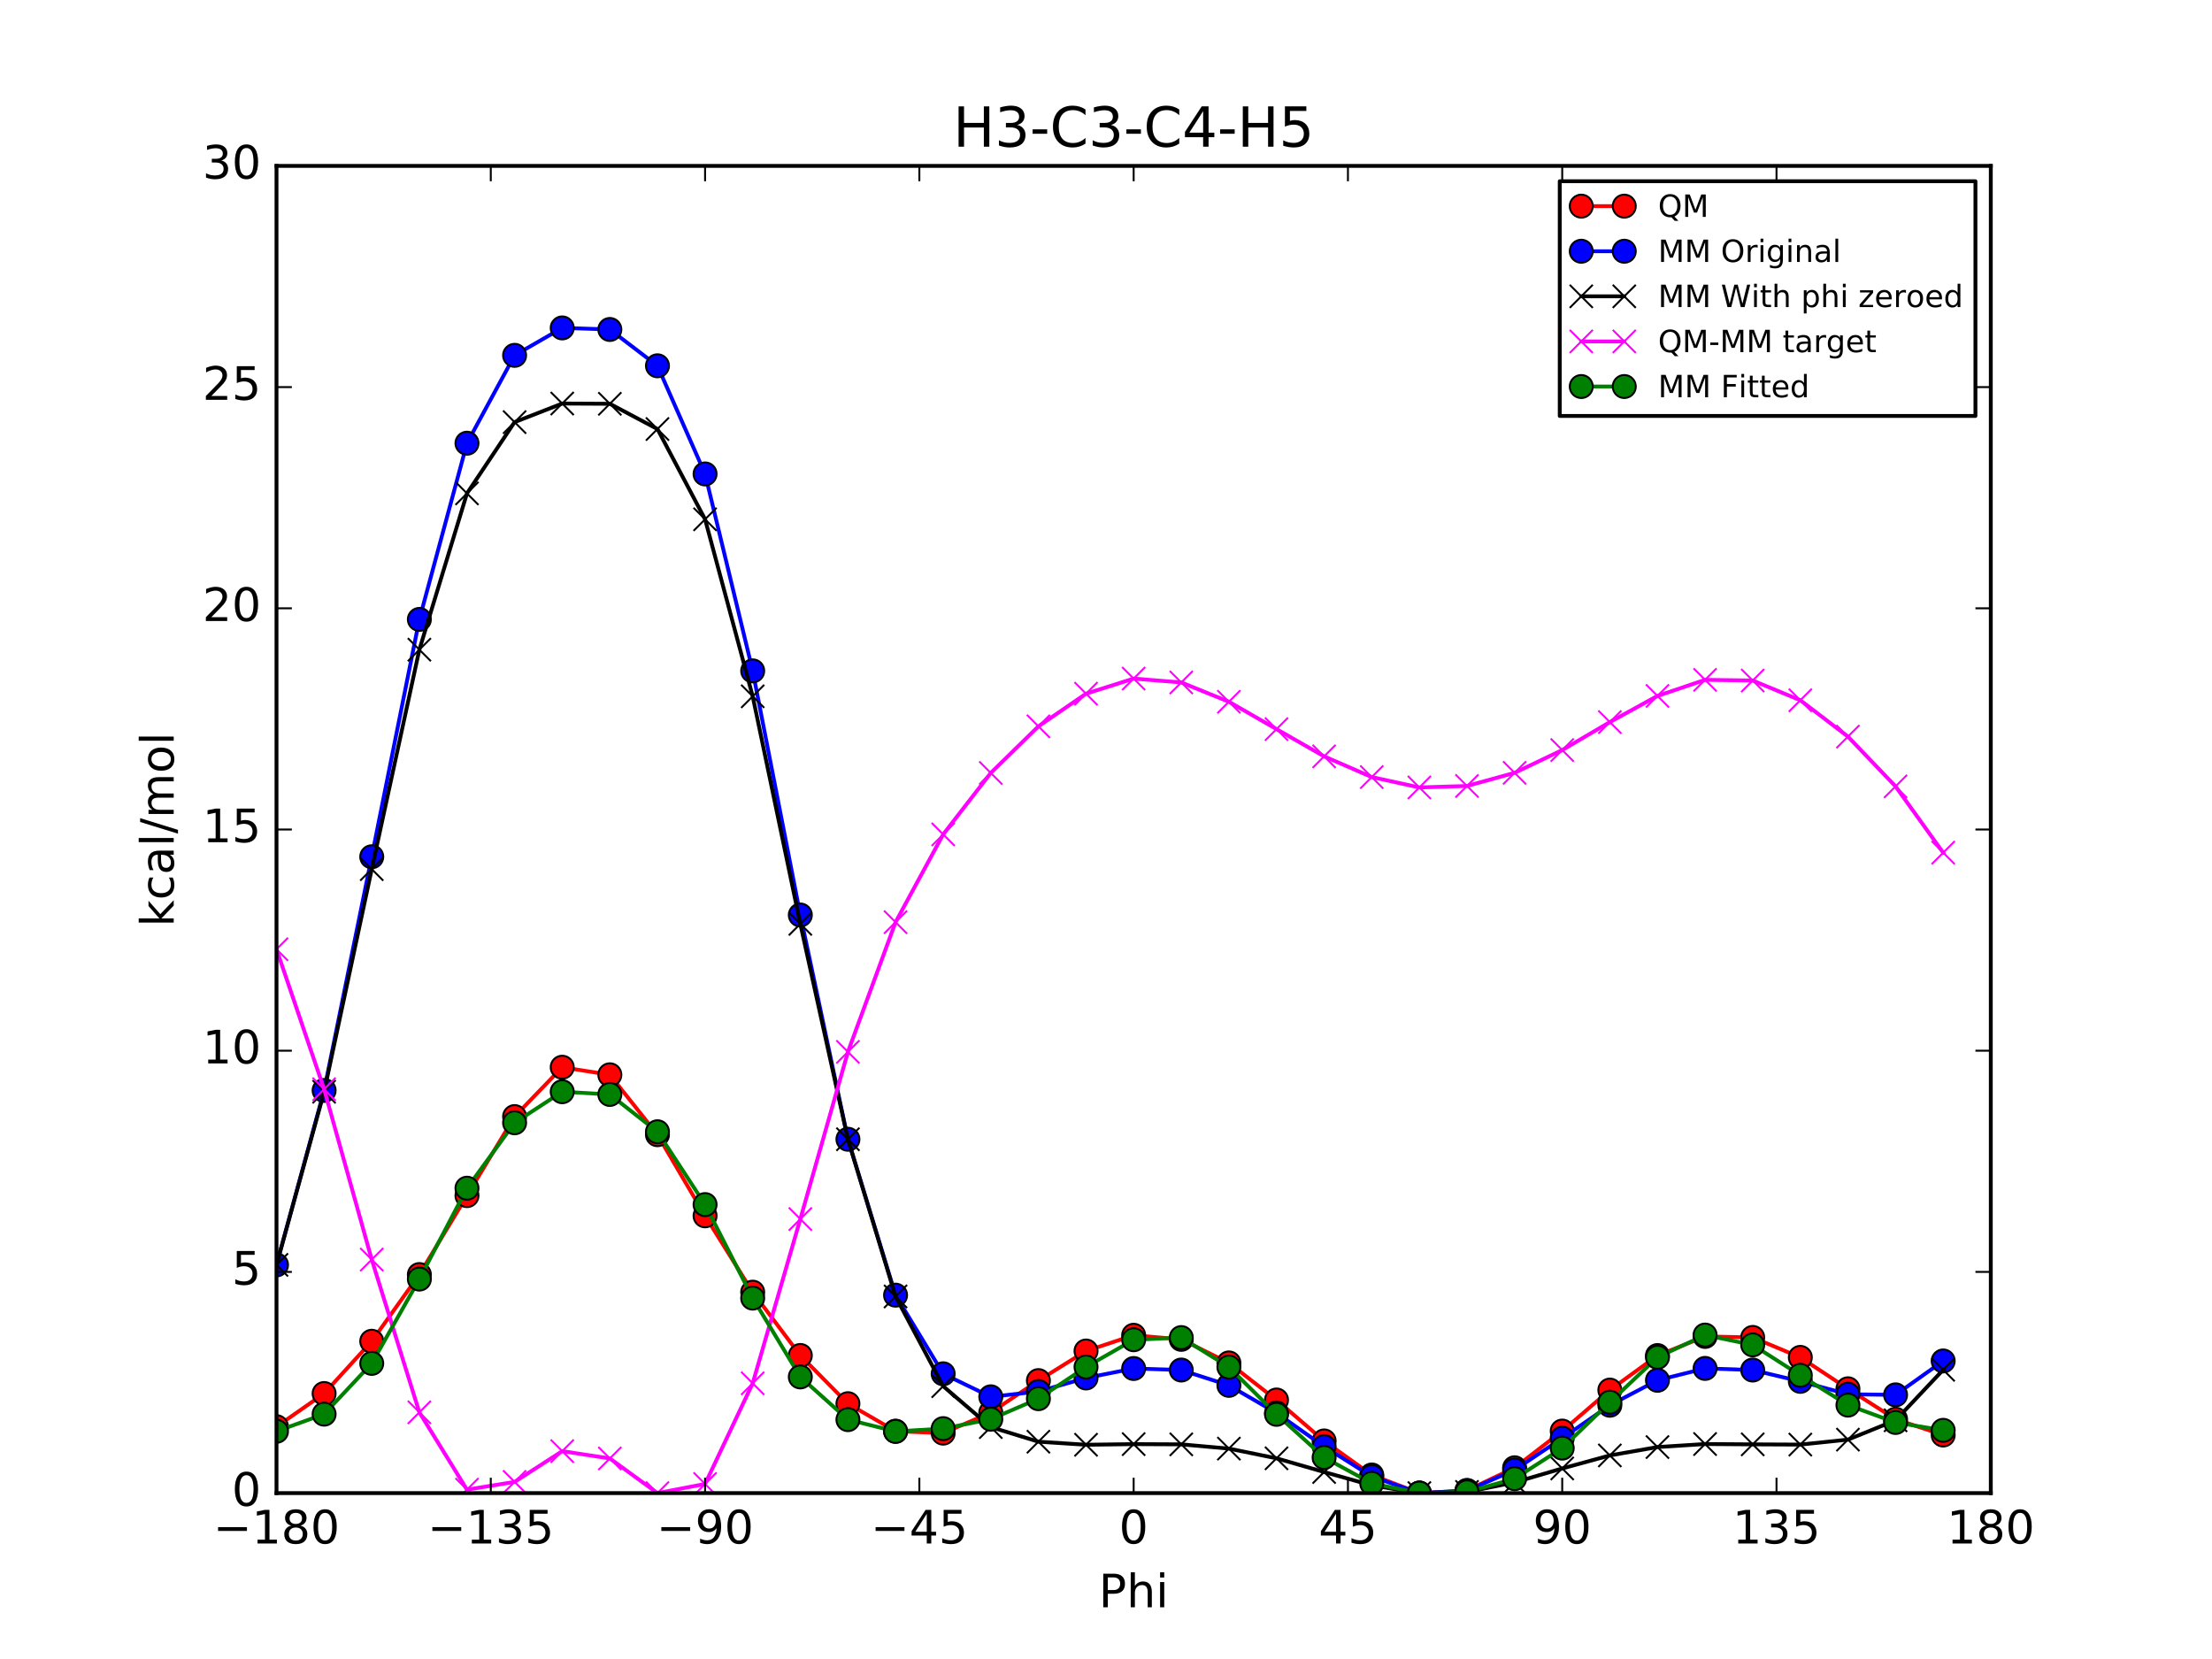 <?xml version="1.0" encoding="utf-8" standalone="no"?>
<!DOCTYPE svg PUBLIC "-//W3C//DTD SVG 1.1//EN"
  "http://www.w3.org/Graphics/SVG/1.1/DTD/svg11.dtd">
<!-- Created with matplotlib (http://matplotlib.org/) -->
<svg height="432pt" version="1.1" viewBox="0 0 576 432" width="576pt" xmlns="http://www.w3.org/2000/svg" xmlns:xlink="http://www.w3.org/1999/xlink">
 <defs>
  <style type="text/css">
*{stroke-linecap:butt;stroke-linejoin:round;stroke-miterlimit:100000;}
  </style>
 </defs>
 <g id="figure_1">
  <g id="patch_1">
   <path d="M 0 432 
L 576 432 
L 576 0 
L 0 0 
z
" style="fill:#ffffff;"/>
  </g>
  <g id="axes_1">
   <g id="patch_2">
    <path d="M 72 388.8 
L 518.4 388.8 
L 518.4 43.2 
L 72 43.2 
z
" style="fill:#ffffff;"/>
   </g>
   <g id="line2d_1">
    <path clip-path="url(#p14a5018aec)" d="M 72 371.511 
L 84.4 362.87 
L 96.8 349.261 
L 109.2 331.892 
L 121.6 311.336 
L 134 290.756 
L 146.4 277.905 
L 158.8 279.876 
L 171.2 295.471 
L 183.6 316.6 
L 196 336.479 
L 208.4 352.966 
L 220.8 365.515 
L 233.2 372.673 
L 245.6 373.182 
L 258 367.835 
L 270.4 359.504 
L 282.8 351.799 
L 295.2 347.7 
L 307.6 348.766 
L 320 354.9 
L 332.4 364.555 
L 344.8 375.218 
L 357.2 384.083 
L 369.6 388.8 
L 382 388.113 
L 394.4 382.205 
L 406.8 372.648 
L 419.2 361.972 
L 431.6 352.98 
L 444 348.003 
L 456.4 348.266 
L 468.8 353.462 
L 481.2 361.64 
L 493.6 369.568 
L 506 373.676 
" style="fill:none;stroke:#ff0000;stroke-linecap:square;"/>
    <defs>
     <path d="M 0 3 
C 0.796 3 1.559 2.684 2.121 2.121 
C 2.684 1.559 3 0.796 3 0 
C 3 -0.796 2.684 -1.559 2.121 -2.121 
C 1.559 -2.684 0.796 -3 0 -3 
C -0.796 -3 -1.559 -2.684 -2.121 -2.121 
C -2.684 -1.559 -3 -0.796 -3 0 
C -3 0.796 -2.684 1.559 -2.121 2.121 
C -1.559 2.684 -0.796 3 0 3 
z
" id="m72f7a2f294" style="stroke:#000000;stroke-width:0.5;"/>
    </defs>
    <g clip-path="url(#p14a5018aec)">
     <use style="fill:#ff0000;stroke:#000000;stroke-width:0.5;" x="72" xlink:href="#m72f7a2f294" y="371.511"/>
     <use style="fill:#ff0000;stroke:#000000;stroke-width:0.5;" x="84.4" xlink:href="#m72f7a2f294" y="362.87"/>
     <use style="fill:#ff0000;stroke:#000000;stroke-width:0.5;" x="96.8" xlink:href="#m72f7a2f294" y="349.261"/>
     <use style="fill:#ff0000;stroke:#000000;stroke-width:0.5;" x="109.2" xlink:href="#m72f7a2f294" y="331.892"/>
     <use style="fill:#ff0000;stroke:#000000;stroke-width:0.5;" x="121.6" xlink:href="#m72f7a2f294" y="311.336"/>
     <use style="fill:#ff0000;stroke:#000000;stroke-width:0.5;" x="134" xlink:href="#m72f7a2f294" y="290.756"/>
     <use style="fill:#ff0000;stroke:#000000;stroke-width:0.5;" x="146.4" xlink:href="#m72f7a2f294" y="277.905"/>
     <use style="fill:#ff0000;stroke:#000000;stroke-width:0.5;" x="158.8" xlink:href="#m72f7a2f294" y="279.876"/>
     <use style="fill:#ff0000;stroke:#000000;stroke-width:0.5;" x="171.2" xlink:href="#m72f7a2f294" y="295.471"/>
     <use style="fill:#ff0000;stroke:#000000;stroke-width:0.5;" x="183.6" xlink:href="#m72f7a2f294" y="316.6"/>
     <use style="fill:#ff0000;stroke:#000000;stroke-width:0.5;" x="196" xlink:href="#m72f7a2f294" y="336.479"/>
     <use style="fill:#ff0000;stroke:#000000;stroke-width:0.5;" x="208.4" xlink:href="#m72f7a2f294" y="352.966"/>
     <use style="fill:#ff0000;stroke:#000000;stroke-width:0.5;" x="220.8" xlink:href="#m72f7a2f294" y="365.515"/>
     <use style="fill:#ff0000;stroke:#000000;stroke-width:0.5;" x="233.2" xlink:href="#m72f7a2f294" y="372.673"/>
     <use style="fill:#ff0000;stroke:#000000;stroke-width:0.5;" x="245.6" xlink:href="#m72f7a2f294" y="373.182"/>
     <use style="fill:#ff0000;stroke:#000000;stroke-width:0.5;" x="258" xlink:href="#m72f7a2f294" y="367.835"/>
     <use style="fill:#ff0000;stroke:#000000;stroke-width:0.5;" x="270.4" xlink:href="#m72f7a2f294" y="359.504"/>
     <use style="fill:#ff0000;stroke:#000000;stroke-width:0.5;" x="282.8" xlink:href="#m72f7a2f294" y="351.799"/>
     <use style="fill:#ff0000;stroke:#000000;stroke-width:0.5;" x="295.2" xlink:href="#m72f7a2f294" y="347.7"/>
     <use style="fill:#ff0000;stroke:#000000;stroke-width:0.5;" x="307.6" xlink:href="#m72f7a2f294" y="348.766"/>
     <use style="fill:#ff0000;stroke:#000000;stroke-width:0.5;" x="320" xlink:href="#m72f7a2f294" y="354.9"/>
     <use style="fill:#ff0000;stroke:#000000;stroke-width:0.5;" x="332.4" xlink:href="#m72f7a2f294" y="364.555"/>
     <use style="fill:#ff0000;stroke:#000000;stroke-width:0.5;" x="344.8" xlink:href="#m72f7a2f294" y="375.218"/>
     <use style="fill:#ff0000;stroke:#000000;stroke-width:0.5;" x="357.2" xlink:href="#m72f7a2f294" y="384.083"/>
     <use style="fill:#ff0000;stroke:#000000;stroke-width:0.5;" x="369.6" xlink:href="#m72f7a2f294" y="388.8"/>
     <use style="fill:#ff0000;stroke:#000000;stroke-width:0.5;" x="382" xlink:href="#m72f7a2f294" y="388.113"/>
     <use style="fill:#ff0000;stroke:#000000;stroke-width:0.5;" x="394.4" xlink:href="#m72f7a2f294" y="382.205"/>
     <use style="fill:#ff0000;stroke:#000000;stroke-width:0.5;" x="406.8" xlink:href="#m72f7a2f294" y="372.648"/>
     <use style="fill:#ff0000;stroke:#000000;stroke-width:0.5;" x="419.2" xlink:href="#m72f7a2f294" y="361.972"/>
     <use style="fill:#ff0000;stroke:#000000;stroke-width:0.5;" x="431.6" xlink:href="#m72f7a2f294" y="352.98"/>
     <use style="fill:#ff0000;stroke:#000000;stroke-width:0.5;" x="444" xlink:href="#m72f7a2f294" y="348.003"/>
     <use style="fill:#ff0000;stroke:#000000;stroke-width:0.5;" x="456.4" xlink:href="#m72f7a2f294" y="348.266"/>
     <use style="fill:#ff0000;stroke:#000000;stroke-width:0.5;" x="468.8" xlink:href="#m72f7a2f294" y="353.462"/>
     <use style="fill:#ff0000;stroke:#000000;stroke-width:0.5;" x="481.2" xlink:href="#m72f7a2f294" y="361.64"/>
     <use style="fill:#ff0000;stroke:#000000;stroke-width:0.5;" x="493.6" xlink:href="#m72f7a2f294" y="369.568"/>
     <use style="fill:#ff0000;stroke:#000000;stroke-width:0.5;" x="506" xlink:href="#m72f7a2f294" y="373.676"/>
    </g>
   </g>
   <g id="line2d_2">
    <path clip-path="url(#p14a5018aec)" d="M 72 329.373 
L 84.4 283.947 
L 96.8 223.099 
L 109.2 161.292 
L 121.6 115.413 
L 134 92.53 
L 146.4 85.39 
L 158.8 85.794 
L 171.2 95.251 
L 183.6 123.413 
L 196 174.696 
L 208.4 238.269 
L 220.8 296.658 
L 233.2 337.255 
L 245.6 357.734 
L 258 363.726 
L 270.4 362.345 
L 282.8 358.822 
L 295.2 356.357 
L 307.6 356.753 
L 320 360.744 
L 332.4 367.932 
L 344.8 376.685 
L 357.2 384.482 
L 369.6 388.8 
L 382 388.161 
L 394.4 382.787 
L 406.8 374.499 
L 419.2 365.923 
L 431.6 359.423 
L 444 356.332 
L 456.4 356.755 
L 468.8 359.699 
L 481.2 363.065 
L 493.6 363.219 
L 506 354.39 
" style="fill:none;stroke:#0000ff;stroke-linecap:square;"/>
    <defs>
     <path d="M 0 3 
C 0.796 3 1.559 2.684 2.121 2.121 
C 2.684 1.559 3 0.796 3 0 
C 3 -0.796 2.684 -1.559 2.121 -2.121 
C 1.559 -2.684 0.796 -3 0 -3 
C -0.796 -3 -1.559 -2.684 -2.121 -2.121 
C -2.684 -1.559 -3 -0.796 -3 0 
C -3 0.796 -2.684 1.559 -2.121 2.121 
C -1.559 2.684 -0.796 3 0 3 
z
" id="m39d286a61e" style="stroke:#000000;stroke-width:0.5;"/>
    </defs>
    <g clip-path="url(#p14a5018aec)">
     <use style="fill:#0000ff;stroke:#000000;stroke-width:0.5;" x="72" xlink:href="#m39d286a61e" y="329.373"/>
     <use style="fill:#0000ff;stroke:#000000;stroke-width:0.5;" x="84.4" xlink:href="#m39d286a61e" y="283.947"/>
     <use style="fill:#0000ff;stroke:#000000;stroke-width:0.5;" x="96.8" xlink:href="#m39d286a61e" y="223.099"/>
     <use style="fill:#0000ff;stroke:#000000;stroke-width:0.5;" x="109.2" xlink:href="#m39d286a61e" y="161.292"/>
     <use style="fill:#0000ff;stroke:#000000;stroke-width:0.5;" x="121.6" xlink:href="#m39d286a61e" y="115.413"/>
     <use style="fill:#0000ff;stroke:#000000;stroke-width:0.5;" x="134" xlink:href="#m39d286a61e" y="92.53"/>
     <use style="fill:#0000ff;stroke:#000000;stroke-width:0.5;" x="146.4" xlink:href="#m39d286a61e" y="85.39"/>
     <use style="fill:#0000ff;stroke:#000000;stroke-width:0.5;" x="158.8" xlink:href="#m39d286a61e" y="85.794"/>
     <use style="fill:#0000ff;stroke:#000000;stroke-width:0.5;" x="171.2" xlink:href="#m39d286a61e" y="95.251"/>
     <use style="fill:#0000ff;stroke:#000000;stroke-width:0.5;" x="183.6" xlink:href="#m39d286a61e" y="123.413"/>
     <use style="fill:#0000ff;stroke:#000000;stroke-width:0.5;" x="196" xlink:href="#m39d286a61e" y="174.696"/>
     <use style="fill:#0000ff;stroke:#000000;stroke-width:0.5;" x="208.4" xlink:href="#m39d286a61e" y="238.269"/>
     <use style="fill:#0000ff;stroke:#000000;stroke-width:0.5;" x="220.8" xlink:href="#m39d286a61e" y="296.658"/>
     <use style="fill:#0000ff;stroke:#000000;stroke-width:0.5;" x="233.2" xlink:href="#m39d286a61e" y="337.255"/>
     <use style="fill:#0000ff;stroke:#000000;stroke-width:0.5;" x="245.6" xlink:href="#m39d286a61e" y="357.734"/>
     <use style="fill:#0000ff;stroke:#000000;stroke-width:0.5;" x="258" xlink:href="#m39d286a61e" y="363.726"/>
     <use style="fill:#0000ff;stroke:#000000;stroke-width:0.5;" x="270.4" xlink:href="#m39d286a61e" y="362.345"/>
     <use style="fill:#0000ff;stroke:#000000;stroke-width:0.5;" x="282.8" xlink:href="#m39d286a61e" y="358.822"/>
     <use style="fill:#0000ff;stroke:#000000;stroke-width:0.5;" x="295.2" xlink:href="#m39d286a61e" y="356.357"/>
     <use style="fill:#0000ff;stroke:#000000;stroke-width:0.5;" x="307.6" xlink:href="#m39d286a61e" y="356.753"/>
     <use style="fill:#0000ff;stroke:#000000;stroke-width:0.5;" x="320" xlink:href="#m39d286a61e" y="360.744"/>
     <use style="fill:#0000ff;stroke:#000000;stroke-width:0.5;" x="332.4" xlink:href="#m39d286a61e" y="367.932"/>
     <use style="fill:#0000ff;stroke:#000000;stroke-width:0.5;" x="344.8" xlink:href="#m39d286a61e" y="376.685"/>
     <use style="fill:#0000ff;stroke:#000000;stroke-width:0.5;" x="357.2" xlink:href="#m39d286a61e" y="384.482"/>
     <use style="fill:#0000ff;stroke:#000000;stroke-width:0.5;" x="369.6" xlink:href="#m39d286a61e" y="388.8"/>
     <use style="fill:#0000ff;stroke:#000000;stroke-width:0.5;" x="382" xlink:href="#m39d286a61e" y="388.161"/>
     <use style="fill:#0000ff;stroke:#000000;stroke-width:0.5;" x="394.4" xlink:href="#m39d286a61e" y="382.787"/>
     <use style="fill:#0000ff;stroke:#000000;stroke-width:0.5;" x="406.8" xlink:href="#m39d286a61e" y="374.499"/>
     <use style="fill:#0000ff;stroke:#000000;stroke-width:0.5;" x="419.2" xlink:href="#m39d286a61e" y="365.923"/>
     <use style="fill:#0000ff;stroke:#000000;stroke-width:0.5;" x="431.6" xlink:href="#m39d286a61e" y="359.423"/>
     <use style="fill:#0000ff;stroke:#000000;stroke-width:0.5;" x="444" xlink:href="#m39d286a61e" y="356.332"/>
     <use style="fill:#0000ff;stroke:#000000;stroke-width:0.5;" x="456.4" xlink:href="#m39d286a61e" y="356.755"/>
     <use style="fill:#0000ff;stroke:#000000;stroke-width:0.5;" x="468.8" xlink:href="#m39d286a61e" y="359.699"/>
     <use style="fill:#0000ff;stroke:#000000;stroke-width:0.5;" x="481.2" xlink:href="#m39d286a61e" y="363.065"/>
     <use style="fill:#0000ff;stroke:#000000;stroke-width:0.5;" x="493.6" xlink:href="#m39d286a61e" y="363.219"/>
     <use style="fill:#0000ff;stroke:#000000;stroke-width:0.5;" x="506" xlink:href="#m39d286a61e" y="354.39"/>
    </g>
   </g>
   <g id="line2d_3">
    <path clip-path="url(#p14a5018aec)" d="M 72 329.373 
L 84.4 284.284 
L 96.8 226.32 
L 109.2 169.173 
L 121.6 128.48 
L 134 109.92 
L 146.4 105.081 
L 158.8 105.147 
L 171.2 111.72 
L 183.6 135.222 
L 196 181.32 
L 208.4 240.57 
L 220.8 296.658 
L 233.2 337.592 
L 245.6 360.955 
L 258 371.607 
L 270.4 375.412 
L 282.8 376.212 
L 295.2 376.048 
L 307.6 376.106 
L 320 377.214 
L 332.4 379.741 
L 344.8 383.309 
L 357.2 386.783 
L 369.6 388.8 
L 382 388.498 
L 394.4 386.008 
L 406.8 382.381 
L 419.2 378.991 
L 431.6 376.812 
L 444 376.023 
L 456.4 376.109 
L 468.8 376.168 
L 481.2 374.875 
L 493.6 369.843 
L 506 356.692 
" style="fill:none;stroke:#000000;stroke-linecap:square;"/>
    <defs>
     <path d="M -3 3 
L 3 -3 
M -3 -3 
L 3 3 
" id="me959df40e4" style="stroke:#000000;stroke-width:0.5;"/>
    </defs>
    <g clip-path="url(#p14a5018aec)">
     <use style="stroke:#000000;stroke-width:0.5;" x="72" xlink:href="#me959df40e4" y="329.373"/>
     <use style="stroke:#000000;stroke-width:0.5;" x="84.4" xlink:href="#me959df40e4" y="284.284"/>
     <use style="stroke:#000000;stroke-width:0.5;" x="96.8" xlink:href="#me959df40e4" y="226.32"/>
     <use style="stroke:#000000;stroke-width:0.5;" x="109.2" xlink:href="#me959df40e4" y="169.173"/>
     <use style="stroke:#000000;stroke-width:0.5;" x="121.6" xlink:href="#me959df40e4" y="128.48"/>
     <use style="stroke:#000000;stroke-width:0.5;" x="134" xlink:href="#me959df40e4" y="109.92"/>
     <use style="stroke:#000000;stroke-width:0.5;" x="146.4" xlink:href="#me959df40e4" y="105.081"/>
     <use style="stroke:#000000;stroke-width:0.5;" x="158.8" xlink:href="#me959df40e4" y="105.147"/>
     <use style="stroke:#000000;stroke-width:0.5;" x="171.2" xlink:href="#me959df40e4" y="111.72"/>
     <use style="stroke:#000000;stroke-width:0.5;" x="183.6" xlink:href="#me959df40e4" y="135.222"/>
     <use style="stroke:#000000;stroke-width:0.5;" x="196" xlink:href="#me959df40e4" y="181.32"/>
     <use style="stroke:#000000;stroke-width:0.5;" x="208.4" xlink:href="#me959df40e4" y="240.57"/>
     <use style="stroke:#000000;stroke-width:0.5;" x="220.8" xlink:href="#me959df40e4" y="296.658"/>
     <use style="stroke:#000000;stroke-width:0.5;" x="233.2" xlink:href="#me959df40e4" y="337.592"/>
     <use style="stroke:#000000;stroke-width:0.5;" x="245.6" xlink:href="#me959df40e4" y="360.955"/>
     <use style="stroke:#000000;stroke-width:0.5;" x="258" xlink:href="#me959df40e4" y="371.607"/>
     <use style="stroke:#000000;stroke-width:0.5;" x="270.4" xlink:href="#me959df40e4" y="375.412"/>
     <use style="stroke:#000000;stroke-width:0.5;" x="282.8" xlink:href="#me959df40e4" y="376.212"/>
     <use style="stroke:#000000;stroke-width:0.5;" x="295.2" xlink:href="#me959df40e4" y="376.048"/>
     <use style="stroke:#000000;stroke-width:0.5;" x="307.6" xlink:href="#me959df40e4" y="376.106"/>
     <use style="stroke:#000000;stroke-width:0.5;" x="320" xlink:href="#me959df40e4" y="377.214"/>
     <use style="stroke:#000000;stroke-width:0.5;" x="332.4" xlink:href="#me959df40e4" y="379.741"/>
     <use style="stroke:#000000;stroke-width:0.5;" x="344.8" xlink:href="#me959df40e4" y="383.309"/>
     <use style="stroke:#000000;stroke-width:0.5;" x="357.2" xlink:href="#me959df40e4" y="386.783"/>
     <use style="stroke:#000000;stroke-width:0.5;" x="369.6" xlink:href="#me959df40e4" y="388.8"/>
     <use style="stroke:#000000;stroke-width:0.5;" x="382" xlink:href="#me959df40e4" y="388.498"/>
     <use style="stroke:#000000;stroke-width:0.5;" x="394.4" xlink:href="#me959df40e4" y="386.008"/>
     <use style="stroke:#000000;stroke-width:0.5;" x="406.8" xlink:href="#me959df40e4" y="382.381"/>
     <use style="stroke:#000000;stroke-width:0.5;" x="419.2" xlink:href="#me959df40e4" y="378.991"/>
     <use style="stroke:#000000;stroke-width:0.5;" x="431.6" xlink:href="#me959df40e4" y="376.812"/>
     <use style="stroke:#000000;stroke-width:0.5;" x="444" xlink:href="#me959df40e4" y="376.023"/>
     <use style="stroke:#000000;stroke-width:0.5;" x="456.4" xlink:href="#me959df40e4" y="376.109"/>
     <use style="stroke:#000000;stroke-width:0.5;" x="468.8" xlink:href="#me959df40e4" y="376.168"/>
     <use style="stroke:#000000;stroke-width:0.5;" x="481.2" xlink:href="#me959df40e4" y="374.875"/>
     <use style="stroke:#000000;stroke-width:0.5;" x="493.6" xlink:href="#me959df40e4" y="369.843"/>
     <use style="stroke:#000000;stroke-width:0.5;" x="506" xlink:href="#me959df40e4" y="356.692"/>
    </g>
   </g>
   <g id="line2d_4">
    <path clip-path="url(#p14a5018aec)" d="M 72 247.187 
L 84.4 283.635 
L 96.8 327.99 
L 109.2 367.768 
L 121.6 387.905 
L 134 385.885 
L 146.4 377.873 
L 158.8 379.778 
L 171.2 388.8 
L 183.6 386.427 
L 196 360.209 
L 208.4 317.445 
L 220.8 273.906 
L 233.2 240.13 
L 245.6 217.276 
L 258 201.277 
L 270.4 189.141 
L 282.8 180.637 
L 295.2 176.702 
L 307.6 177.708 
L 320 182.735 
L 332.4 189.862 
L 344.8 196.958 
L 357.2 202.349 
L 369.6 205.049 
L 382 204.664 
L 394.4 201.246 
L 406.8 195.317 
L 419.2 188.031 
L 431.6 181.217 
L 444 177.029 
L 456.4 177.206 
L 468.8 182.343 
L 481.2 191.814 
L 493.6 204.774 
L 506 222.034 
" style="fill:none;stroke:#ff00ff;stroke-linecap:square;"/>
    <defs>
     <path d="M -3 3 
L 3 -3 
M -3 -3 
L 3 3 
" id="m1bf53459aa" style="stroke:#ff00ff;stroke-width:0.5;"/>
    </defs>
    <g clip-path="url(#p14a5018aec)">
     <use style="fill:#ff00ff;stroke:#ff00ff;stroke-width:0.5;" x="72" xlink:href="#m1bf53459aa" y="247.187"/>
     <use style="fill:#ff00ff;stroke:#ff00ff;stroke-width:0.5;" x="84.4" xlink:href="#m1bf53459aa" y="283.635"/>
     <use style="fill:#ff00ff;stroke:#ff00ff;stroke-width:0.5;" x="96.8" xlink:href="#m1bf53459aa" y="327.99"/>
     <use style="fill:#ff00ff;stroke:#ff00ff;stroke-width:0.5;" x="109.2" xlink:href="#m1bf53459aa" y="367.768"/>
     <use style="fill:#ff00ff;stroke:#ff00ff;stroke-width:0.5;" x="121.6" xlink:href="#m1bf53459aa" y="387.905"/>
     <use style="fill:#ff00ff;stroke:#ff00ff;stroke-width:0.5;" x="134" xlink:href="#m1bf53459aa" y="385.885"/>
     <use style="fill:#ff00ff;stroke:#ff00ff;stroke-width:0.5;" x="146.4" xlink:href="#m1bf53459aa" y="377.873"/>
     <use style="fill:#ff00ff;stroke:#ff00ff;stroke-width:0.5;" x="158.8" xlink:href="#m1bf53459aa" y="379.778"/>
     <use style="fill:#ff00ff;stroke:#ff00ff;stroke-width:0.5;" x="171.2" xlink:href="#m1bf53459aa" y="388.8"/>
     <use style="fill:#ff00ff;stroke:#ff00ff;stroke-width:0.5;" x="183.6" xlink:href="#m1bf53459aa" y="386.427"/>
     <use style="fill:#ff00ff;stroke:#ff00ff;stroke-width:0.5;" x="196" xlink:href="#m1bf53459aa" y="360.209"/>
     <use style="fill:#ff00ff;stroke:#ff00ff;stroke-width:0.5;" x="208.4" xlink:href="#m1bf53459aa" y="317.445"/>
     <use style="fill:#ff00ff;stroke:#ff00ff;stroke-width:0.5;" x="220.8" xlink:href="#m1bf53459aa" y="273.906"/>
     <use style="fill:#ff00ff;stroke:#ff00ff;stroke-width:0.5;" x="233.2" xlink:href="#m1bf53459aa" y="240.13"/>
     <use style="fill:#ff00ff;stroke:#ff00ff;stroke-width:0.5;" x="245.6" xlink:href="#m1bf53459aa" y="217.276"/>
     <use style="fill:#ff00ff;stroke:#ff00ff;stroke-width:0.5;" x="258" xlink:href="#m1bf53459aa" y="201.277"/>
     <use style="fill:#ff00ff;stroke:#ff00ff;stroke-width:0.5;" x="270.4" xlink:href="#m1bf53459aa" y="189.141"/>
     <use style="fill:#ff00ff;stroke:#ff00ff;stroke-width:0.5;" x="282.8" xlink:href="#m1bf53459aa" y="180.637"/>
     <use style="fill:#ff00ff;stroke:#ff00ff;stroke-width:0.5;" x="295.2" xlink:href="#m1bf53459aa" y="176.702"/>
     <use style="fill:#ff00ff;stroke:#ff00ff;stroke-width:0.5;" x="307.6" xlink:href="#m1bf53459aa" y="177.708"/>
     <use style="fill:#ff00ff;stroke:#ff00ff;stroke-width:0.5;" x="320" xlink:href="#m1bf53459aa" y="182.735"/>
     <use style="fill:#ff00ff;stroke:#ff00ff;stroke-width:0.5;" x="332.4" xlink:href="#m1bf53459aa" y="189.862"/>
     <use style="fill:#ff00ff;stroke:#ff00ff;stroke-width:0.5;" x="344.8" xlink:href="#m1bf53459aa" y="196.958"/>
     <use style="fill:#ff00ff;stroke:#ff00ff;stroke-width:0.5;" x="357.2" xlink:href="#m1bf53459aa" y="202.349"/>
     <use style="fill:#ff00ff;stroke:#ff00ff;stroke-width:0.5;" x="369.6" xlink:href="#m1bf53459aa" y="205.049"/>
     <use style="fill:#ff00ff;stroke:#ff00ff;stroke-width:0.5;" x="382" xlink:href="#m1bf53459aa" y="204.664"/>
     <use style="fill:#ff00ff;stroke:#ff00ff;stroke-width:0.5;" x="394.4" xlink:href="#m1bf53459aa" y="201.246"/>
     <use style="fill:#ff00ff;stroke:#ff00ff;stroke-width:0.5;" x="406.8" xlink:href="#m1bf53459aa" y="195.317"/>
     <use style="fill:#ff00ff;stroke:#ff00ff;stroke-width:0.5;" x="419.2" xlink:href="#m1bf53459aa" y="188.031"/>
     <use style="fill:#ff00ff;stroke:#ff00ff;stroke-width:0.5;" x="431.6" xlink:href="#m1bf53459aa" y="181.217"/>
     <use style="fill:#ff00ff;stroke:#ff00ff;stroke-width:0.5;" x="444" xlink:href="#m1bf53459aa" y="177.029"/>
     <use style="fill:#ff00ff;stroke:#ff00ff;stroke-width:0.5;" x="456.4" xlink:href="#m1bf53459aa" y="177.206"/>
     <use style="fill:#ff00ff;stroke:#ff00ff;stroke-width:0.5;" x="468.8" xlink:href="#m1bf53459aa" y="182.343"/>
     <use style="fill:#ff00ff;stroke:#ff00ff;stroke-width:0.5;" x="481.2" xlink:href="#m1bf53459aa" y="191.814"/>
     <use style="fill:#ff00ff;stroke:#ff00ff;stroke-width:0.5;" x="493.6" xlink:href="#m1bf53459aa" y="204.774"/>
     <use style="fill:#ff00ff;stroke:#ff00ff;stroke-width:0.5;" x="506" xlink:href="#m1bf53459aa" y="222.034"/>
    </g>
   </g>
   <g id="line2d_5">
    <path clip-path="url(#p14a5018aec)" d="M 72 372.707 
L 84.4 368.239 
L 96.8 355.021 
L 109.2 333.068 
L 121.6 309.403 
L 134 292.371 
L 146.4 284.282 
L 158.8 284.992 
L 171.2 294.706 
L 183.6 313.67 
L 196 338.025 
L 208.4 358.55 
L 220.8 369.669 
L 233.2 372.739 
L 245.6 372.011 
L 258 369.559 
L 270.4 364.214 
L 282.8 355.965 
L 295.2 348.868 
L 307.6 348.301 
L 320 355.975 
L 332.4 368.288 
L 344.8 379.515 
L 357.2 386.271 
L 369.6 388.8 
L 382 388.478 
L 394.4 385.046 
L 406.8 377.087 
L 419.2 365.129 
L 431.6 353.43 
L 444 347.645 
L 456.4 350.201 
L 468.8 358.126 
L 481.2 365.89 
L 493.6 370.406 
L 506 372.453 
" style="fill:none;stroke:#008000;stroke-linecap:square;"/>
    <defs>
     <path d="M 0 3 
C 0.796 3 1.559 2.684 2.121 2.121 
C 2.684 1.559 3 0.796 3 0 
C 3 -0.796 2.684 -1.559 2.121 -2.121 
C 1.559 -2.684 0.796 -3 0 -3 
C -0.796 -3 -1.559 -2.684 -2.121 -2.121 
C -2.684 -1.559 -3 -0.796 -3 0 
C -3 0.796 -2.684 1.559 -2.121 2.121 
C -1.559 2.684 -0.796 3 0 3 
z
" id="mda03b8a0ae" style="stroke:#000000;stroke-width:0.5;"/>
    </defs>
    <g clip-path="url(#p14a5018aec)">
     <use style="fill:#008000;stroke:#000000;stroke-width:0.5;" x="72" xlink:href="#mda03b8a0ae" y="372.707"/>
     <use style="fill:#008000;stroke:#000000;stroke-width:0.5;" x="84.4" xlink:href="#mda03b8a0ae" y="368.239"/>
     <use style="fill:#008000;stroke:#000000;stroke-width:0.5;" x="96.8" xlink:href="#mda03b8a0ae" y="355.021"/>
     <use style="fill:#008000;stroke:#000000;stroke-width:0.5;" x="109.2" xlink:href="#mda03b8a0ae" y="333.068"/>
     <use style="fill:#008000;stroke:#000000;stroke-width:0.5;" x="121.6" xlink:href="#mda03b8a0ae" y="309.403"/>
     <use style="fill:#008000;stroke:#000000;stroke-width:0.5;" x="134" xlink:href="#mda03b8a0ae" y="292.371"/>
     <use style="fill:#008000;stroke:#000000;stroke-width:0.5;" x="146.4" xlink:href="#mda03b8a0ae" y="284.282"/>
     <use style="fill:#008000;stroke:#000000;stroke-width:0.5;" x="158.8" xlink:href="#mda03b8a0ae" y="284.992"/>
     <use style="fill:#008000;stroke:#000000;stroke-width:0.5;" x="171.2" xlink:href="#mda03b8a0ae" y="294.706"/>
     <use style="fill:#008000;stroke:#000000;stroke-width:0.5;" x="183.6" xlink:href="#mda03b8a0ae" y="313.67"/>
     <use style="fill:#008000;stroke:#000000;stroke-width:0.5;" x="196" xlink:href="#mda03b8a0ae" y="338.025"/>
     <use style="fill:#008000;stroke:#000000;stroke-width:0.5;" x="208.4" xlink:href="#mda03b8a0ae" y="358.55"/>
     <use style="fill:#008000;stroke:#000000;stroke-width:0.5;" x="220.8" xlink:href="#mda03b8a0ae" y="369.669"/>
     <use style="fill:#008000;stroke:#000000;stroke-width:0.5;" x="233.2" xlink:href="#mda03b8a0ae" y="372.739"/>
     <use style="fill:#008000;stroke:#000000;stroke-width:0.5;" x="245.6" xlink:href="#mda03b8a0ae" y="372.011"/>
     <use style="fill:#008000;stroke:#000000;stroke-width:0.5;" x="258" xlink:href="#mda03b8a0ae" y="369.559"/>
     <use style="fill:#008000;stroke:#000000;stroke-width:0.5;" x="270.4" xlink:href="#mda03b8a0ae" y="364.214"/>
     <use style="fill:#008000;stroke:#000000;stroke-width:0.5;" x="282.8" xlink:href="#mda03b8a0ae" y="355.965"/>
     <use style="fill:#008000;stroke:#000000;stroke-width:0.5;" x="295.2" xlink:href="#mda03b8a0ae" y="348.868"/>
     <use style="fill:#008000;stroke:#000000;stroke-width:0.5;" x="307.6" xlink:href="#mda03b8a0ae" y="348.301"/>
     <use style="fill:#008000;stroke:#000000;stroke-width:0.5;" x="320" xlink:href="#mda03b8a0ae" y="355.975"/>
     <use style="fill:#008000;stroke:#000000;stroke-width:0.5;" x="332.4" xlink:href="#mda03b8a0ae" y="368.288"/>
     <use style="fill:#008000;stroke:#000000;stroke-width:0.5;" x="344.8" xlink:href="#mda03b8a0ae" y="379.515"/>
     <use style="fill:#008000;stroke:#000000;stroke-width:0.5;" x="357.2" xlink:href="#mda03b8a0ae" y="386.271"/>
     <use style="fill:#008000;stroke:#000000;stroke-width:0.5;" x="369.6" xlink:href="#mda03b8a0ae" y="388.8"/>
     <use style="fill:#008000;stroke:#000000;stroke-width:0.5;" x="382" xlink:href="#mda03b8a0ae" y="388.478"/>
     <use style="fill:#008000;stroke:#000000;stroke-width:0.5;" x="394.4" xlink:href="#mda03b8a0ae" y="385.046"/>
     <use style="fill:#008000;stroke:#000000;stroke-width:0.5;" x="406.8" xlink:href="#mda03b8a0ae" y="377.087"/>
     <use style="fill:#008000;stroke:#000000;stroke-width:0.5;" x="419.2" xlink:href="#mda03b8a0ae" y="365.129"/>
     <use style="fill:#008000;stroke:#000000;stroke-width:0.5;" x="431.6" xlink:href="#mda03b8a0ae" y="353.43"/>
     <use style="fill:#008000;stroke:#000000;stroke-width:0.5;" x="444" xlink:href="#mda03b8a0ae" y="347.645"/>
     <use style="fill:#008000;stroke:#000000;stroke-width:0.5;" x="456.4" xlink:href="#mda03b8a0ae" y="350.201"/>
     <use style="fill:#008000;stroke:#000000;stroke-width:0.5;" x="468.8" xlink:href="#mda03b8a0ae" y="358.126"/>
     <use style="fill:#008000;stroke:#000000;stroke-width:0.5;" x="481.2" xlink:href="#mda03b8a0ae" y="365.89"/>
     <use style="fill:#008000;stroke:#000000;stroke-width:0.5;" x="493.6" xlink:href="#mda03b8a0ae" y="370.406"/>
     <use style="fill:#008000;stroke:#000000;stroke-width:0.5;" x="506" xlink:href="#mda03b8a0ae" y="372.453"/>
    </g>
   </g>
   <g id="patch_3">
    <path d="M 72 388.8 
L 518.4 388.8 
" style="fill:none;stroke:#000000;stroke-linecap:square;stroke-linejoin:miter;"/>
   </g>
   <g id="patch_4">
    <path d="M 72 388.8 
L 72 43.2 
" style="fill:none;stroke:#000000;stroke-linecap:square;stroke-linejoin:miter;"/>
   </g>
   <g id="patch_5">
    <path d="M 72 43.2 
L 518.4 43.2 
" style="fill:none;stroke:#000000;stroke-linecap:square;stroke-linejoin:miter;"/>
   </g>
   <g id="patch_6">
    <path d="M 518.4 388.8 
L 518.4 43.2 
" style="fill:none;stroke:#000000;stroke-linecap:square;stroke-linejoin:miter;"/>
   </g>
   <g id="matplotlib.axis_1">
    <g id="xtick_1">
     <g id="line2d_6">
      <defs>
       <path d="M 0 0 
L 0 -4 
" id="md48673c87f" style="stroke:#000000;stroke-width:0.5;"/>
      </defs>
      <g>
       <use style="stroke:#000000;stroke-width:0.5;" x="72.0" xlink:href="#md48673c87f" y="388.8"/>
      </g>
     </g>
     <g id="line2d_7">
      <defs>
       <path d="M 0 0 
L 0 4 
" id="me7edf10657" style="stroke:#000000;stroke-width:0.5;"/>
      </defs>
      <g>
       <use style="stroke:#000000;stroke-width:0.5;" x="72.0" xlink:href="#me7edf10657" y="43.2"/>
      </g>
     </g>
     <g id="text_1">
      <!-- −180 -->
      <defs>
       <path d="M 12.406 8.297 
L 28.516 8.297 
L 28.516 63.922 
L 10.984 60.406 
L 10.984 69.391 
L 28.422 72.906 
L 38.281 72.906 
L 38.281 8.297 
L 54.391 8.297 
L 54.391 0 
L 12.406 0 
z
" id="BitstreamVeraSans-Roman-31"/>
       <path d="M 31.781 66.406 
Q 24.172 66.406 20.328 58.906 
Q 16.5 51.422 16.5 36.375 
Q 16.5 21.391 20.328 13.891 
Q 24.172 6.391 31.781 6.391 
Q 39.453 6.391 43.281 13.891 
Q 47.125 21.391 47.125 36.375 
Q 47.125 51.422 43.281 58.906 
Q 39.453 66.406 31.781 66.406 
M 31.781 74.219 
Q 44.047 74.219 50.516 64.516 
Q 56.984 54.828 56.984 36.375 
Q 56.984 17.969 50.516 8.266 
Q 44.047 -1.422 31.781 -1.422 
Q 19.531 -1.422 13.062 8.266 
Q 6.594 17.969 6.594 36.375 
Q 6.594 54.828 13.062 64.516 
Q 19.531 74.219 31.781 74.219 
" id="BitstreamVeraSans-Roman-30"/>
       <path d="M 31.781 34.625 
Q 24.75 34.625 20.719 30.859 
Q 16.703 27.094 16.703 20.516 
Q 16.703 13.922 20.719 10.156 
Q 24.75 6.391 31.781 6.391 
Q 38.812 6.391 42.859 10.172 
Q 46.922 13.969 46.922 20.516 
Q 46.922 27.094 42.891 30.859 
Q 38.875 34.625 31.781 34.625 
M 21.922 38.812 
Q 15.578 40.375 12.031 44.719 
Q 8.5 49.078 8.5 55.328 
Q 8.5 64.062 14.719 69.141 
Q 20.953 74.219 31.781 74.219 
Q 42.672 74.219 48.875 69.141 
Q 55.078 64.062 55.078 55.328 
Q 55.078 49.078 51.531 44.719 
Q 48 40.375 41.703 38.812 
Q 48.828 37.156 52.797 32.312 
Q 56.781 27.484 56.781 20.516 
Q 56.781 9.906 50.312 4.234 
Q 43.844 -1.422 31.781 -1.422 
Q 19.734 -1.422 13.25 4.234 
Q 6.781 9.906 6.781 20.516 
Q 6.781 27.484 10.781 32.312 
Q 14.797 37.156 21.922 38.812 
M 18.312 54.391 
Q 18.312 48.734 21.844 45.562 
Q 25.391 42.391 31.781 42.391 
Q 38.141 42.391 41.719 45.562 
Q 45.312 48.734 45.312 54.391 
Q 45.312 60.062 41.719 63.234 
Q 38.141 66.406 31.781 66.406 
Q 25.391 66.406 21.844 63.234 
Q 18.312 60.062 18.312 54.391 
" id="BitstreamVeraSans-Roman-38"/>
       <path d="M 10.594 35.5 
L 73.188 35.5 
L 73.188 27.203 
L 10.594 27.203 
z
" id="BitstreamVeraSans-Roman-2212"/>
      </defs>
      <g transform="translate(55.52 401.918)scale(0.12 -0.12)">
       <use xlink:href="#BitstreamVeraSans-Roman-2212"/>
       <use x="83.789" xlink:href="#BitstreamVeraSans-Roman-31"/>
       <use x="147.412" xlink:href="#BitstreamVeraSans-Roman-38"/>
       <use x="211.035" xlink:href="#BitstreamVeraSans-Roman-30"/>
      </g>
     </g>
    </g>
    <g id="xtick_2">
     <g id="line2d_8">
      <g>
       <use style="stroke:#000000;stroke-width:0.5;" x="127.8" xlink:href="#md48673c87f" y="388.8"/>
      </g>
     </g>
     <g id="line2d_9">
      <g>
       <use style="stroke:#000000;stroke-width:0.5;" x="127.8" xlink:href="#me7edf10657" y="43.2"/>
      </g>
     </g>
     <g id="text_2">
      <!-- −135 -->
      <defs>
       <path d="M 40.578 39.312 
Q 47.656 37.797 51.625 33 
Q 55.609 28.219 55.609 21.188 
Q 55.609 10.406 48.188 4.484 
Q 40.766 -1.422 27.094 -1.422 
Q 22.516 -1.422 17.656 -0.516 
Q 12.797 0.391 7.625 2.203 
L 7.625 11.719 
Q 11.719 9.328 16.594 8.109 
Q 21.484 6.891 26.812 6.891 
Q 36.078 6.891 40.938 10.547 
Q 45.797 14.203 45.797 21.188 
Q 45.797 27.641 41.281 31.266 
Q 36.766 34.906 28.719 34.906 
L 20.219 34.906 
L 20.219 43.016 
L 29.109 43.016 
Q 36.375 43.016 40.234 45.922 
Q 44.094 48.828 44.094 54.297 
Q 44.094 59.906 40.109 62.906 
Q 36.141 65.922 28.719 65.922 
Q 24.656 65.922 20.016 65.031 
Q 15.375 64.156 9.812 62.312 
L 9.812 71.094 
Q 15.438 72.656 20.344 73.438 
Q 25.25 74.219 29.594 74.219 
Q 40.828 74.219 47.359 69.109 
Q 53.906 64.016 53.906 55.328 
Q 53.906 49.266 50.438 45.094 
Q 46.969 40.922 40.578 39.312 
" id="BitstreamVeraSans-Roman-33"/>
       <path d="M 10.797 72.906 
L 49.516 72.906 
L 49.516 64.594 
L 19.828 64.594 
L 19.828 46.734 
Q 21.969 47.469 24.109 47.828 
Q 26.266 48.188 28.422 48.188 
Q 40.625 48.188 47.75 41.5 
Q 54.891 34.812 54.891 23.391 
Q 54.891 11.625 47.562 5.094 
Q 40.234 -1.422 26.906 -1.422 
Q 22.312 -1.422 17.547 -0.641 
Q 12.797 0.141 7.719 1.703 
L 7.719 11.625 
Q 12.109 9.234 16.797 8.062 
Q 21.484 6.891 26.703 6.891 
Q 35.156 6.891 40.078 11.328 
Q 45.016 15.766 45.016 23.391 
Q 45.016 31 40.078 35.438 
Q 35.156 39.891 26.703 39.891 
Q 22.75 39.891 18.812 39.016 
Q 14.891 38.141 10.797 36.281 
z
" id="BitstreamVeraSans-Roman-35"/>
      </defs>
      <g transform="translate(111.32 401.918)scale(0.12 -0.12)">
       <use xlink:href="#BitstreamVeraSans-Roman-2212"/>
       <use x="83.789" xlink:href="#BitstreamVeraSans-Roman-31"/>
       <use x="147.412" xlink:href="#BitstreamVeraSans-Roman-33"/>
       <use x="211.035" xlink:href="#BitstreamVeraSans-Roman-35"/>
      </g>
     </g>
    </g>
    <g id="xtick_3">
     <g id="line2d_10">
      <g>
       <use style="stroke:#000000;stroke-width:0.5;" x="183.6" xlink:href="#md48673c87f" y="388.8"/>
      </g>
     </g>
     <g id="line2d_11">
      <g>
       <use style="stroke:#000000;stroke-width:0.5;" x="183.6" xlink:href="#me7edf10657" y="43.2"/>
      </g>
     </g>
     <g id="text_3">
      <!-- −90 -->
      <defs>
       <path d="M 10.984 1.516 
L 10.984 10.5 
Q 14.703 8.734 18.5 7.812 
Q 22.312 6.891 25.984 6.891 
Q 35.75 6.891 40.891 13.453 
Q 46.047 20.016 46.781 33.406 
Q 43.953 29.203 39.594 26.953 
Q 35.25 24.703 29.984 24.703 
Q 19.047 24.703 12.672 31.312 
Q 6.297 37.938 6.297 49.422 
Q 6.297 60.641 12.938 67.422 
Q 19.578 74.219 30.609 74.219 
Q 43.266 74.219 49.922 64.516 
Q 56.594 54.828 56.594 36.375 
Q 56.594 19.141 48.406 8.859 
Q 40.234 -1.422 26.422 -1.422 
Q 22.703 -1.422 18.891 -0.688 
Q 15.094 0.047 10.984 1.516 
M 30.609 32.422 
Q 37.25 32.422 41.125 36.953 
Q 45.016 41.5 45.016 49.422 
Q 45.016 57.281 41.125 61.844 
Q 37.25 66.406 30.609 66.406 
Q 23.969 66.406 20.094 61.844 
Q 16.219 57.281 16.219 49.422 
Q 16.219 41.5 20.094 36.953 
Q 23.969 32.422 30.609 32.422 
" id="BitstreamVeraSans-Roman-39"/>
      </defs>
      <g transform="translate(170.937 401.918)scale(0.12 -0.12)">
       <use xlink:href="#BitstreamVeraSans-Roman-2212"/>
       <use x="83.789" xlink:href="#BitstreamVeraSans-Roman-39"/>
       <use x="147.412" xlink:href="#BitstreamVeraSans-Roman-30"/>
      </g>
     </g>
    </g>
    <g id="xtick_4">
     <g id="line2d_12">
      <g>
       <use style="stroke:#000000;stroke-width:0.5;" x="239.4" xlink:href="#md48673c87f" y="388.8"/>
      </g>
     </g>
     <g id="line2d_13">
      <g>
       <use style="stroke:#000000;stroke-width:0.5;" x="239.4" xlink:href="#me7edf10657" y="43.2"/>
      </g>
     </g>
     <g id="text_4">
      <!-- −45 -->
      <defs>
       <path d="M 37.797 64.312 
L 12.891 25.391 
L 37.797 25.391 
z
M 35.203 72.906 
L 47.609 72.906 
L 47.609 25.391 
L 58.016 25.391 
L 58.016 17.188 
L 47.609 17.188 
L 47.609 0 
L 37.797 0 
L 37.797 17.188 
L 4.891 17.188 
L 4.891 26.703 
z
" id="BitstreamVeraSans-Roman-34"/>
      </defs>
      <g transform="translate(226.737 401.918)scale(0.12 -0.12)">
       <use xlink:href="#BitstreamVeraSans-Roman-2212"/>
       <use x="83.789" xlink:href="#BitstreamVeraSans-Roman-34"/>
       <use x="147.412" xlink:href="#BitstreamVeraSans-Roman-35"/>
      </g>
     </g>
    </g>
    <g id="xtick_5">
     <g id="line2d_14">
      <g>
       <use style="stroke:#000000;stroke-width:0.5;" x="295.2" xlink:href="#md48673c87f" y="388.8"/>
      </g>
     </g>
     <g id="line2d_15">
      <g>
       <use style="stroke:#000000;stroke-width:0.5;" x="295.2" xlink:href="#me7edf10657" y="43.2"/>
      </g>
     </g>
     <g id="text_5">
      <!-- 0 -->
      <g transform="translate(291.382 401.918)scale(0.12 -0.12)">
       <use xlink:href="#BitstreamVeraSans-Roman-30"/>
      </g>
     </g>
    </g>
    <g id="xtick_6">
     <g id="line2d_16">
      <g>
       <use style="stroke:#000000;stroke-width:0.5;" x="351.0" xlink:href="#md48673c87f" y="388.8"/>
      </g>
     </g>
     <g id="line2d_17">
      <g>
       <use style="stroke:#000000;stroke-width:0.5;" x="351.0" xlink:href="#me7edf10657" y="43.2"/>
      </g>
     </g>
     <g id="text_6">
      <!-- 45 -->
      <g transform="translate(343.365 401.918)scale(0.12 -0.12)">
       <use xlink:href="#BitstreamVeraSans-Roman-34"/>
       <use x="63.623" xlink:href="#BitstreamVeraSans-Roman-35"/>
      </g>
     </g>
    </g>
    <g id="xtick_7">
     <g id="line2d_18">
      <g>
       <use style="stroke:#000000;stroke-width:0.5;" x="406.8" xlink:href="#md48673c87f" y="388.8"/>
      </g>
     </g>
     <g id="line2d_19">
      <g>
       <use style="stroke:#000000;stroke-width:0.5;" x="406.8" xlink:href="#me7edf10657" y="43.2"/>
      </g>
     </g>
     <g id="text_7">
      <!-- 90 -->
      <g transform="translate(399.165 401.918)scale(0.12 -0.12)">
       <use xlink:href="#BitstreamVeraSans-Roman-39"/>
       <use x="63.623" xlink:href="#BitstreamVeraSans-Roman-30"/>
      </g>
     </g>
    </g>
    <g id="xtick_8">
     <g id="line2d_20">
      <g>
       <use style="stroke:#000000;stroke-width:0.5;" x="462.6" xlink:href="#md48673c87f" y="388.8"/>
      </g>
     </g>
     <g id="line2d_21">
      <g>
       <use style="stroke:#000000;stroke-width:0.5;" x="462.6" xlink:href="#me7edf10657" y="43.2"/>
      </g>
     </g>
     <g id="text_8">
      <!-- 135 -->
      <g transform="translate(451.147 401.918)scale(0.12 -0.12)">
       <use xlink:href="#BitstreamVeraSans-Roman-31"/>
       <use x="63.623" xlink:href="#BitstreamVeraSans-Roman-33"/>
       <use x="127.246" xlink:href="#BitstreamVeraSans-Roman-35"/>
      </g>
     </g>
    </g>
    <g id="xtick_9">
     <g id="line2d_22">
      <g>
       <use style="stroke:#000000;stroke-width:0.5;" x="518.4" xlink:href="#md48673c87f" y="388.8"/>
      </g>
     </g>
     <g id="line2d_23">
      <g>
       <use style="stroke:#000000;stroke-width:0.5;" x="518.4" xlink:href="#me7edf10657" y="43.2"/>
      </g>
     </g>
     <g id="text_9">
      <!-- 180 -->
      <g transform="translate(506.947 401.918)scale(0.12 -0.12)">
       <use xlink:href="#BitstreamVeraSans-Roman-31"/>
       <use x="63.623" xlink:href="#BitstreamVeraSans-Roman-38"/>
       <use x="127.246" xlink:href="#BitstreamVeraSans-Roman-30"/>
      </g>
     </g>
    </g>
    <g id="text_10">
     <!-- Phi -->
     <defs>
      <path d="M 19.672 64.797 
L 19.672 37.406 
L 32.078 37.406 
Q 38.969 37.406 42.719 40.969 
Q 46.484 44.531 46.484 51.125 
Q 46.484 57.672 42.719 61.234 
Q 38.969 64.797 32.078 64.797 
z
M 9.812 72.906 
L 32.078 72.906 
Q 44.344 72.906 50.609 67.359 
Q 56.891 61.812 56.891 51.125 
Q 56.891 40.328 50.609 34.812 
Q 44.344 29.297 32.078 29.297 
L 19.672 29.297 
L 19.672 0 
L 9.812 0 
z
" id="BitstreamVeraSans-Roman-50"/>
      <path d="M 54.891 33.016 
L 54.891 0 
L 45.906 0 
L 45.906 32.719 
Q 45.906 40.484 42.875 44.328 
Q 39.844 48.188 33.797 48.188 
Q 26.516 48.188 22.312 43.547 
Q 18.109 38.922 18.109 30.906 
L 18.109 0 
L 9.078 0 
L 9.078 75.984 
L 18.109 75.984 
L 18.109 46.188 
Q 21.344 51.125 25.703 53.562 
Q 30.078 56 35.797 56 
Q 45.219 56 50.047 50.172 
Q 54.891 44.344 54.891 33.016 
" id="BitstreamVeraSans-Roman-68"/>
      <path d="M 9.422 54.688 
L 18.406 54.688 
L 18.406 0 
L 9.422 0 
z
M 9.422 75.984 
L 18.406 75.984 
L 18.406 64.594 
L 9.422 64.594 
z
" id="BitstreamVeraSans-Roman-69"/>
     </defs>
     <g transform="translate(286.113 418.532)scale(0.12 -0.12)">
      <use xlink:href="#BitstreamVeraSans-Roman-50"/>
      <use x="60.303" xlink:href="#BitstreamVeraSans-Roman-68"/>
      <use x="123.682" xlink:href="#BitstreamVeraSans-Roman-69"/>
     </g>
    </g>
   </g>
   <g id="matplotlib.axis_2">
    <g id="ytick_1">
     <g id="line2d_24">
      <defs>
       <path d="M 0 0 
L 4 0 
" id="m045667cb0e" style="stroke:#000000;stroke-width:0.5;"/>
      </defs>
      <g>
       <use style="stroke:#000000;stroke-width:0.5;" x="72.0" xlink:href="#m045667cb0e" y="388.8"/>
      </g>
     </g>
     <g id="line2d_25">
      <defs>
       <path d="M 0 0 
L -4 0 
" id="m99a4893afa" style="stroke:#000000;stroke-width:0.5;"/>
      </defs>
      <g>
       <use style="stroke:#000000;stroke-width:0.5;" x="518.4" xlink:href="#m99a4893afa" y="388.8"/>
      </g>
     </g>
     <g id="text_11">
      <!-- 0 -->
      <g transform="translate(60.365 392.111)scale(0.12 -0.12)">
       <use xlink:href="#BitstreamVeraSans-Roman-30"/>
      </g>
     </g>
    </g>
    <g id="ytick_2">
     <g id="line2d_26">
      <g>
       <use style="stroke:#000000;stroke-width:0.5;" x="72.0" xlink:href="#m045667cb0e" y="331.2"/>
      </g>
     </g>
     <g id="line2d_27">
      <g>
       <use style="stroke:#000000;stroke-width:0.5;" x="518.4" xlink:href="#m99a4893afa" y="331.2"/>
      </g>
     </g>
     <g id="text_12">
      <!-- 5 -->
      <g transform="translate(60.365 334.511)scale(0.12 -0.12)">
       <use xlink:href="#BitstreamVeraSans-Roman-35"/>
      </g>
     </g>
    </g>
    <g id="ytick_3">
     <g id="line2d_28">
      <g>
       <use style="stroke:#000000;stroke-width:0.5;" x="72.0" xlink:href="#m045667cb0e" y="273.6"/>
      </g>
     </g>
     <g id="line2d_29">
      <g>
       <use style="stroke:#000000;stroke-width:0.5;" x="518.4" xlink:href="#m99a4893afa" y="273.6"/>
      </g>
     </g>
     <g id="text_13">
      <!-- 10 -->
      <g transform="translate(52.73 276.911)scale(0.12 -0.12)">
       <use xlink:href="#BitstreamVeraSans-Roman-31"/>
       <use x="63.623" xlink:href="#BitstreamVeraSans-Roman-30"/>
      </g>
     </g>
    </g>
    <g id="ytick_4">
     <g id="line2d_30">
      <g>
       <use style="stroke:#000000;stroke-width:0.5;" x="72.0" xlink:href="#m045667cb0e" y="216.0"/>
      </g>
     </g>
     <g id="line2d_31">
      <g>
       <use style="stroke:#000000;stroke-width:0.5;" x="518.4" xlink:href="#m99a4893afa" y="216.0"/>
      </g>
     </g>
     <g id="text_14">
      <!-- 15 -->
      <g transform="translate(52.73 219.311)scale(0.12 -0.12)">
       <use xlink:href="#BitstreamVeraSans-Roman-31"/>
       <use x="63.623" xlink:href="#BitstreamVeraSans-Roman-35"/>
      </g>
     </g>
    </g>
    <g id="ytick_5">
     <g id="line2d_32">
      <g>
       <use style="stroke:#000000;stroke-width:0.5;" x="72.0" xlink:href="#m045667cb0e" y="158.4"/>
      </g>
     </g>
     <g id="line2d_33">
      <g>
       <use style="stroke:#000000;stroke-width:0.5;" x="518.4" xlink:href="#m99a4893afa" y="158.4"/>
      </g>
     </g>
     <g id="text_15">
      <!-- 20 -->
      <defs>
       <path d="M 19.188 8.297 
L 53.609 8.297 
L 53.609 0 
L 7.328 0 
L 7.328 8.297 
Q 12.938 14.109 22.625 23.891 
Q 32.328 33.688 34.812 36.531 
Q 39.547 41.844 41.422 45.531 
Q 43.312 49.219 43.312 52.781 
Q 43.312 58.594 39.234 62.25 
Q 35.156 65.922 28.609 65.922 
Q 23.969 65.922 18.812 64.312 
Q 13.672 62.703 7.812 59.422 
L 7.812 69.391 
Q 13.766 71.781 18.938 73 
Q 24.125 74.219 28.422 74.219 
Q 39.75 74.219 46.484 68.547 
Q 53.219 62.891 53.219 53.422 
Q 53.219 48.922 51.531 44.891 
Q 49.859 40.875 45.406 35.406 
Q 44.188 33.984 37.641 27.219 
Q 31.109 20.453 19.188 8.297 
" id="BitstreamVeraSans-Roman-32"/>
      </defs>
      <g transform="translate(52.73 161.711)scale(0.12 -0.12)">
       <use xlink:href="#BitstreamVeraSans-Roman-32"/>
       <use x="63.623" xlink:href="#BitstreamVeraSans-Roman-30"/>
      </g>
     </g>
    </g>
    <g id="ytick_6">
     <g id="line2d_34">
      <g>
       <use style="stroke:#000000;stroke-width:0.5;" x="72.0" xlink:href="#m045667cb0e" y="100.8"/>
      </g>
     </g>
     <g id="line2d_35">
      <g>
       <use style="stroke:#000000;stroke-width:0.5;" x="518.4" xlink:href="#m99a4893afa" y="100.8"/>
      </g>
     </g>
     <g id="text_16">
      <!-- 25 -->
      <g transform="translate(52.73 104.111)scale(0.12 -0.12)">
       <use xlink:href="#BitstreamVeraSans-Roman-32"/>
       <use x="63.623" xlink:href="#BitstreamVeraSans-Roman-35"/>
      </g>
     </g>
    </g>
    <g id="ytick_7">
     <g id="line2d_36">
      <g>
       <use style="stroke:#000000;stroke-width:0.5;" x="72.0" xlink:href="#m045667cb0e" y="43.2"/>
      </g>
     </g>
     <g id="line2d_37">
      <g>
       <use style="stroke:#000000;stroke-width:0.5;" x="518.4" xlink:href="#m99a4893afa" y="43.2"/>
      </g>
     </g>
     <g id="text_17">
      <!-- 30 -->
      <g transform="translate(52.73 46.511)scale(0.12 -0.12)">
       <use xlink:href="#BitstreamVeraSans-Roman-33"/>
       <use x="63.623" xlink:href="#BitstreamVeraSans-Roman-30"/>
      </g>
     </g>
    </g>
    <g id="text_18">
     <!-- kcal/mol -->
     <defs>
      <path d="M 48.781 52.594 
L 48.781 44.188 
Q 44.969 46.297 41.141 47.344 
Q 37.312 48.391 33.406 48.391 
Q 24.656 48.391 19.812 42.844 
Q 14.984 37.312 14.984 27.297 
Q 14.984 17.281 19.812 11.734 
Q 24.656 6.203 33.406 6.203 
Q 37.312 6.203 41.141 7.25 
Q 44.969 8.297 48.781 10.406 
L 48.781 2.094 
Q 45.016 0.344 40.984 -0.531 
Q 36.969 -1.422 32.422 -1.422 
Q 20.062 -1.422 12.781 6.344 
Q 5.516 14.109 5.516 27.297 
Q 5.516 40.672 12.859 48.328 
Q 20.219 56 33.016 56 
Q 37.156 56 41.109 55.141 
Q 45.062 54.297 48.781 52.594 
" id="BitstreamVeraSans-Roman-63"/>
      <path d="M 30.609 48.391 
Q 23.391 48.391 19.188 42.75 
Q 14.984 37.109 14.984 27.297 
Q 14.984 17.484 19.156 11.844 
Q 23.344 6.203 30.609 6.203 
Q 37.797 6.203 41.984 11.859 
Q 46.188 17.531 46.188 27.297 
Q 46.188 37.016 41.984 42.703 
Q 37.797 48.391 30.609 48.391 
M 30.609 56 
Q 42.328 56 49.016 48.375 
Q 55.719 40.766 55.719 27.297 
Q 55.719 13.875 49.016 6.219 
Q 42.328 -1.422 30.609 -1.422 
Q 18.844 -1.422 12.172 6.219 
Q 5.516 13.875 5.516 27.297 
Q 5.516 40.766 12.172 48.375 
Q 18.844 56 30.609 56 
" id="BitstreamVeraSans-Roman-6f"/>
      <path d="M 52 44.188 
Q 55.375 50.25 60.062 53.125 
Q 64.75 56 71.094 56 
Q 79.641 56 84.281 50.016 
Q 88.922 44.047 88.922 33.016 
L 88.922 0 
L 79.891 0 
L 79.891 32.719 
Q 79.891 40.578 77.094 44.375 
Q 74.312 48.188 68.609 48.188 
Q 61.625 48.188 57.562 43.547 
Q 53.516 38.922 53.516 30.906 
L 53.516 0 
L 44.484 0 
L 44.484 32.719 
Q 44.484 40.625 41.703 44.406 
Q 38.922 48.188 33.109 48.188 
Q 26.219 48.188 22.156 43.531 
Q 18.109 38.875 18.109 30.906 
L 18.109 0 
L 9.078 0 
L 9.078 54.688 
L 18.109 54.688 
L 18.109 46.188 
Q 21.188 51.219 25.484 53.609 
Q 29.781 56 35.688 56 
Q 41.656 56 45.828 52.969 
Q 50 49.953 52 44.188 
" id="BitstreamVeraSans-Roman-6d"/>
      <path d="M 34.281 27.484 
Q 23.391 27.484 19.188 25 
Q 14.984 22.516 14.984 16.5 
Q 14.984 11.719 18.141 8.906 
Q 21.297 6.109 26.703 6.109 
Q 34.188 6.109 38.703 11.406 
Q 43.219 16.703 43.219 25.484 
L 43.219 27.484 
z
M 52.203 31.203 
L 52.203 0 
L 43.219 0 
L 43.219 8.297 
Q 40.141 3.328 35.547 0.953 
Q 30.953 -1.422 24.312 -1.422 
Q 15.922 -1.422 10.953 3.297 
Q 6 8.016 6 15.922 
Q 6 25.141 12.172 29.828 
Q 18.359 34.516 30.609 34.516 
L 43.219 34.516 
L 43.219 35.406 
Q 43.219 41.609 39.141 45 
Q 35.062 48.391 27.688 48.391 
Q 23 48.391 18.547 47.266 
Q 14.109 46.141 10.016 43.891 
L 10.016 52.203 
Q 14.938 54.109 19.578 55.047 
Q 24.219 56 28.609 56 
Q 40.484 56 46.344 49.844 
Q 52.203 43.703 52.203 31.203 
" id="BitstreamVeraSans-Roman-61"/>
      <path d="M 9.422 75.984 
L 18.406 75.984 
L 18.406 0 
L 9.422 0 
z
" id="BitstreamVeraSans-Roman-6c"/>
      <path d="M 9.078 75.984 
L 18.109 75.984 
L 18.109 31.109 
L 44.922 54.688 
L 56.391 54.688 
L 27.391 29.109 
L 57.625 0 
L 45.906 0 
L 18.109 26.703 
L 18.109 0 
L 9.078 0 
z
" id="BitstreamVeraSans-Roman-6b"/>
      <path d="M 25.391 72.906 
L 33.688 72.906 
L 8.297 -9.281 
L 0 -9.281 
z
" id="BitstreamVeraSans-Roman-2f"/>
     </defs>
     <g transform="translate(45.234 241.321)rotate(-90.0)scale(0.12 -0.12)">
      <use xlink:href="#BitstreamVeraSans-Roman-6b"/>
      <use x="57.91" xlink:href="#BitstreamVeraSans-Roman-63"/>
      <use x="112.891" xlink:href="#BitstreamVeraSans-Roman-61"/>
      <use x="174.17" xlink:href="#BitstreamVeraSans-Roman-6c"/>
      <use x="201.953" xlink:href="#BitstreamVeraSans-Roman-2f"/>
      <use x="235.645" xlink:href="#BitstreamVeraSans-Roman-6d"/>
      <use x="333.057" xlink:href="#BitstreamVeraSans-Roman-6f"/>
      <use x="394.238" xlink:href="#BitstreamVeraSans-Roman-6c"/>
     </g>
    </g>
   </g>
   <g id="text_19">
    <!-- H3-C3-C4-H5 -->
    <defs>
     <path d="M 4.891 31.391 
L 31.203 31.391 
L 31.203 23.391 
L 4.891 23.391 
z
" id="BitstreamVeraSans-Roman-2d"/>
     <path d="M 64.406 67.281 
L 64.406 56.891 
Q 59.422 61.531 53.781 63.812 
Q 48.141 66.109 41.797 66.109 
Q 29.297 66.109 22.656 58.469 
Q 16.016 50.828 16.016 36.375 
Q 16.016 21.969 22.656 14.328 
Q 29.297 6.688 41.797 6.688 
Q 48.141 6.688 53.781 8.984 
Q 59.422 11.281 64.406 15.922 
L 64.406 5.609 
Q 59.234 2.094 53.438 0.328 
Q 47.656 -1.422 41.219 -1.422 
Q 24.656 -1.422 15.125 8.703 
Q 5.609 18.844 5.609 36.375 
Q 5.609 53.953 15.125 64.078 
Q 24.656 74.219 41.219 74.219 
Q 47.75 74.219 53.531 72.484 
Q 59.328 70.75 64.406 67.281 
" id="BitstreamVeraSans-Roman-43"/>
     <path d="M 9.812 72.906 
L 19.672 72.906 
L 19.672 43.016 
L 55.516 43.016 
L 55.516 72.906 
L 65.375 72.906 
L 65.375 0 
L 55.516 0 
L 55.516 34.719 
L 19.672 34.719 
L 19.672 0 
L 9.812 0 
z
" id="BitstreamVeraSans-Roman-48"/>
    </defs>
    <g transform="translate(248.199 38.2)scale(0.144 -0.144)">
     <use xlink:href="#BitstreamVeraSans-Roman-48"/>
     <use x="75.195" xlink:href="#BitstreamVeraSans-Roman-33"/>
     <use x="138.818" xlink:href="#BitstreamVeraSans-Roman-2d"/>
     <use x="174.902" xlink:href="#BitstreamVeraSans-Roman-43"/>
     <use x="244.727" xlink:href="#BitstreamVeraSans-Roman-33"/>
     <use x="308.35" xlink:href="#BitstreamVeraSans-Roman-2d"/>
     <use x="344.434" xlink:href="#BitstreamVeraSans-Roman-43"/>
     <use x="414.258" xlink:href="#BitstreamVeraSans-Roman-34"/>
     <use x="477.881" xlink:href="#BitstreamVeraSans-Roman-2d"/>
     <use x="513.965" xlink:href="#BitstreamVeraSans-Roman-48"/>
     <use x="589.16" xlink:href="#BitstreamVeraSans-Roman-35"/>
    </g>
   </g>
   <g id="legend_1">
    <g id="patch_7">
     <path d="M 406.156 108.312 
L 514.4 108.312 
L 514.4 47.2 
L 406.156 47.2 
z
" style="fill:#ffffff;stroke:#000000;stroke-linejoin:miter;"/>
    </g>
    <g id="line2d_38">
     <path d="M 411.756 53.679 
L 422.956 53.679 
" style="fill:none;stroke:#ff0000;stroke-linecap:square;"/>
    </g>
    <g id="line2d_39">
     <g>
      <use style="fill:#ff0000;stroke:#000000;stroke-width:0.5;" x="411.756" xlink:href="#m72f7a2f294" y="53.679"/>
      <use style="fill:#ff0000;stroke:#000000;stroke-width:0.5;" x="422.956" xlink:href="#m72f7a2f294" y="53.679"/>
     </g>
    </g>
    <g id="text_20">
     <!-- QM -->
     <defs>
      <path d="M 39.406 66.219 
Q 28.656 66.219 22.328 58.203 
Q 16.016 50.203 16.016 36.375 
Q 16.016 22.609 22.328 14.594 
Q 28.656 6.594 39.406 6.594 
Q 50.141 6.594 56.422 14.594 
Q 62.703 22.609 62.703 36.375 
Q 62.703 50.203 56.422 58.203 
Q 50.141 66.219 39.406 66.219 
M 53.219 1.312 
L 66.219 -12.891 
L 54.297 -12.891 
L 43.5 -1.219 
Q 41.891 -1.312 41.031 -1.359 
Q 40.188 -1.422 39.406 -1.422 
Q 24.031 -1.422 14.812 8.859 
Q 5.609 19.141 5.609 36.375 
Q 5.609 53.656 14.812 63.938 
Q 24.031 74.219 39.406 74.219 
Q 54.734 74.219 63.906 63.938 
Q 73.094 53.656 73.094 36.375 
Q 73.094 23.688 67.984 14.641 
Q 62.891 5.609 53.219 1.312 
" id="BitstreamVeraSans-Roman-51"/>
      <path d="M 9.812 72.906 
L 24.516 72.906 
L 43.109 23.297 
L 61.812 72.906 
L 76.516 72.906 
L 76.516 0 
L 66.891 0 
L 66.891 64.016 
L 48.094 14.016 
L 38.188 14.016 
L 19.391 64.016 
L 19.391 0 
L 9.812 0 
z
" id="BitstreamVeraSans-Roman-4d"/>
     </defs>
     <g transform="translate(431.756 56.479)scale(0.08 -0.08)">
      <use xlink:href="#BitstreamVeraSans-Roman-51"/>
      <use x="78.711" xlink:href="#BitstreamVeraSans-Roman-4d"/>
     </g>
    </g>
    <g id="line2d_40">
     <path d="M 411.756 65.421 
L 422.956 65.421 
" style="fill:none;stroke:#0000ff;stroke-linecap:square;"/>
    </g>
    <g id="line2d_41">
     <g>
      <use style="fill:#0000ff;stroke:#000000;stroke-width:0.5;" x="411.756" xlink:href="#m39d286a61e" y="65.421"/>
      <use style="fill:#0000ff;stroke:#000000;stroke-width:0.5;" x="422.956" xlink:href="#m39d286a61e" y="65.421"/>
     </g>
    </g>
    <g id="text_21">
     <!-- MM Original -->
     <defs>
      <path d="M 45.406 27.984 
Q 45.406 37.75 41.375 43.109 
Q 37.359 48.484 30.078 48.484 
Q 22.859 48.484 18.828 43.109 
Q 14.797 37.75 14.797 27.984 
Q 14.797 18.266 18.828 12.891 
Q 22.859 7.516 30.078 7.516 
Q 37.359 7.516 41.375 12.891 
Q 45.406 18.266 45.406 27.984 
M 54.391 6.781 
Q 54.391 -7.172 48.188 -13.984 
Q 42 -20.797 29.203 -20.797 
Q 24.469 -20.797 20.266 -20.094 
Q 16.062 -19.391 12.109 -17.922 
L 12.109 -9.188 
Q 16.062 -11.328 19.922 -12.344 
Q 23.781 -13.375 27.781 -13.375 
Q 36.625 -13.375 41.016 -8.766 
Q 45.406 -4.156 45.406 5.172 
L 45.406 9.625 
Q 42.625 4.781 38.281 2.391 
Q 33.938 0 27.875 0 
Q 17.828 0 11.672 7.656 
Q 5.516 15.328 5.516 27.984 
Q 5.516 40.672 11.672 48.328 
Q 17.828 56 27.875 56 
Q 33.938 56 38.281 53.609 
Q 42.625 51.219 45.406 46.391 
L 45.406 54.688 
L 54.391 54.688 
z
" id="BitstreamVeraSans-Roman-67"/>
      <path id="BitstreamVeraSans-Roman-20"/>
      <path d="M 41.109 46.297 
Q 39.594 47.172 37.812 47.578 
Q 36.031 48 33.891 48 
Q 26.266 48 22.188 43.047 
Q 18.109 38.094 18.109 28.812 
L 18.109 0 
L 9.078 0 
L 9.078 54.688 
L 18.109 54.688 
L 18.109 46.188 
Q 20.953 51.172 25.484 53.578 
Q 30.031 56 36.531 56 
Q 37.453 56 38.578 55.875 
Q 39.703 55.766 41.062 55.516 
z
" id="BitstreamVeraSans-Roman-72"/>
      <path d="M 54.891 33.016 
L 54.891 0 
L 45.906 0 
L 45.906 32.719 
Q 45.906 40.484 42.875 44.328 
Q 39.844 48.188 33.797 48.188 
Q 26.516 48.188 22.312 43.547 
Q 18.109 38.922 18.109 30.906 
L 18.109 0 
L 9.078 0 
L 9.078 54.688 
L 18.109 54.688 
L 18.109 46.188 
Q 21.344 51.125 25.703 53.562 
Q 30.078 56 35.797 56 
Q 45.219 56 50.047 50.172 
Q 54.891 44.344 54.891 33.016 
" id="BitstreamVeraSans-Roman-6e"/>
      <path d="M 39.406 66.219 
Q 28.656 66.219 22.328 58.203 
Q 16.016 50.203 16.016 36.375 
Q 16.016 22.609 22.328 14.594 
Q 28.656 6.594 39.406 6.594 
Q 50.141 6.594 56.422 14.594 
Q 62.703 22.609 62.703 36.375 
Q 62.703 50.203 56.422 58.203 
Q 50.141 66.219 39.406 66.219 
M 39.406 74.219 
Q 54.734 74.219 63.906 63.938 
Q 73.094 53.656 73.094 36.375 
Q 73.094 19.141 63.906 8.859 
Q 54.734 -1.422 39.406 -1.422 
Q 24.031 -1.422 14.812 8.828 
Q 5.609 19.094 5.609 36.375 
Q 5.609 53.656 14.812 63.938 
Q 24.031 74.219 39.406 74.219 
" id="BitstreamVeraSans-Roman-4f"/>
     </defs>
     <g transform="translate(431.756 68.221)scale(0.08 -0.08)">
      <use xlink:href="#BitstreamVeraSans-Roman-4d"/>
      <use x="86.279" xlink:href="#BitstreamVeraSans-Roman-4d"/>
      <use x="172.559" xlink:href="#BitstreamVeraSans-Roman-20"/>
      <use x="204.346" xlink:href="#BitstreamVeraSans-Roman-4f"/>
      <use x="283.057" xlink:href="#BitstreamVeraSans-Roman-72"/>
      <use x="324.17" xlink:href="#BitstreamVeraSans-Roman-69"/>
      <use x="351.953" xlink:href="#BitstreamVeraSans-Roman-67"/>
      <use x="415.43" xlink:href="#BitstreamVeraSans-Roman-69"/>
      <use x="443.213" xlink:href="#BitstreamVeraSans-Roman-6e"/>
      <use x="506.592" xlink:href="#BitstreamVeraSans-Roman-61"/>
      <use x="567.871" xlink:href="#BitstreamVeraSans-Roman-6c"/>
     </g>
    </g>
    <g id="line2d_42">
     <path d="M 411.756 77.164 
L 422.956 77.164 
" style="fill:none;stroke:#000000;stroke-linecap:square;"/>
    </g>
    <g id="line2d_43">
     <g>
      <use style="stroke:#000000;stroke-width:0.5;" x="411.756" xlink:href="#me959df40e4" y="77.164"/>
      <use style="stroke:#000000;stroke-width:0.5;" x="422.956" xlink:href="#me959df40e4" y="77.164"/>
     </g>
    </g>
    <g id="text_22">
     <!-- MM With phi zeroed -->
     <defs>
      <path d="M 3.328 72.906 
L 13.281 72.906 
L 28.609 11.281 
L 43.891 72.906 
L 54.984 72.906 
L 70.312 11.281 
L 85.594 72.906 
L 95.609 72.906 
L 77.297 0 
L 64.891 0 
L 49.516 63.281 
L 33.984 0 
L 21.578 0 
z
" id="BitstreamVeraSans-Roman-57"/>
      <path d="M 18.109 8.203 
L 18.109 -20.797 
L 9.078 -20.797 
L 9.078 54.688 
L 18.109 54.688 
L 18.109 46.391 
Q 20.953 51.266 25.266 53.625 
Q 29.594 56 35.594 56 
Q 45.562 56 51.781 48.094 
Q 58.016 40.188 58.016 27.297 
Q 58.016 14.406 51.781 6.484 
Q 45.562 -1.422 35.594 -1.422 
Q 29.594 -1.422 25.266 0.953 
Q 20.953 3.328 18.109 8.203 
M 48.688 27.297 
Q 48.688 37.203 44.609 42.844 
Q 40.531 48.484 33.406 48.484 
Q 26.266 48.484 22.188 42.844 
Q 18.109 37.203 18.109 27.297 
Q 18.109 17.391 22.188 11.75 
Q 26.266 6.109 33.406 6.109 
Q 40.531 6.109 44.609 11.75 
Q 48.688 17.391 48.688 27.297 
" id="BitstreamVeraSans-Roman-70"/>
      <path d="M 45.406 46.391 
L 45.406 75.984 
L 54.391 75.984 
L 54.391 0 
L 45.406 0 
L 45.406 8.203 
Q 42.578 3.328 38.25 0.953 
Q 33.938 -1.422 27.875 -1.422 
Q 17.969 -1.422 11.734 6.484 
Q 5.516 14.406 5.516 27.297 
Q 5.516 40.188 11.734 48.094 
Q 17.969 56 27.875 56 
Q 33.938 56 38.25 53.625 
Q 42.578 51.266 45.406 46.391 
M 14.797 27.297 
Q 14.797 17.391 18.875 11.75 
Q 22.953 6.109 30.078 6.109 
Q 37.203 6.109 41.297 11.75 
Q 45.406 17.391 45.406 27.297 
Q 45.406 37.203 41.297 42.844 
Q 37.203 48.484 30.078 48.484 
Q 22.953 48.484 18.875 42.844 
Q 14.797 37.203 14.797 27.297 
" id="BitstreamVeraSans-Roman-64"/>
      <path d="M 18.312 70.219 
L 18.312 54.688 
L 36.812 54.688 
L 36.812 47.703 
L 18.312 47.703 
L 18.312 18.016 
Q 18.312 11.328 20.141 9.422 
Q 21.969 7.516 27.594 7.516 
L 36.812 7.516 
L 36.812 0 
L 27.594 0 
Q 17.188 0 13.234 3.875 
Q 9.281 7.766 9.281 18.016 
L 9.281 47.703 
L 2.688 47.703 
L 2.688 54.688 
L 9.281 54.688 
L 9.281 70.219 
z
" id="BitstreamVeraSans-Roman-74"/>
      <path d="M 56.203 29.594 
L 56.203 25.203 
L 14.891 25.203 
Q 15.484 15.922 20.484 11.062 
Q 25.484 6.203 34.422 6.203 
Q 39.594 6.203 44.453 7.469 
Q 49.312 8.734 54.109 11.281 
L 54.109 2.781 
Q 49.266 0.734 44.188 -0.344 
Q 39.109 -1.422 33.891 -1.422 
Q 20.797 -1.422 13.156 6.188 
Q 5.516 13.812 5.516 26.812 
Q 5.516 40.234 12.766 48.109 
Q 20.016 56 32.328 56 
Q 43.359 56 49.781 48.891 
Q 56.203 41.797 56.203 29.594 
M 47.219 32.234 
Q 47.125 39.594 43.094 43.984 
Q 39.062 48.391 32.422 48.391 
Q 24.906 48.391 20.391 44.141 
Q 15.875 39.891 15.188 32.172 
z
" id="BitstreamVeraSans-Roman-65"/>
      <path d="M 5.516 54.688 
L 48.188 54.688 
L 48.188 46.484 
L 14.406 7.172 
L 48.188 7.172 
L 48.188 0 
L 4.297 0 
L 4.297 8.203 
L 38.094 47.516 
L 5.516 47.516 
z
" id="BitstreamVeraSans-Roman-7a"/>
     </defs>
     <g transform="translate(431.756 79.964)scale(0.08 -0.08)">
      <use xlink:href="#BitstreamVeraSans-Roman-4d"/>
      <use x="86.279" xlink:href="#BitstreamVeraSans-Roman-4d"/>
      <use x="172.559" xlink:href="#BitstreamVeraSans-Roman-20"/>
      <use x="204.346" xlink:href="#BitstreamVeraSans-Roman-57"/>
      <use x="303.191" xlink:href="#BitstreamVeraSans-Roman-69"/>
      <use x="330.975" xlink:href="#BitstreamVeraSans-Roman-74"/>
      <use x="370.184" xlink:href="#BitstreamVeraSans-Roman-68"/>
      <use x="433.562" xlink:href="#BitstreamVeraSans-Roman-20"/>
      <use x="465.35" xlink:href="#BitstreamVeraSans-Roman-70"/>
      <use x="528.826" xlink:href="#BitstreamVeraSans-Roman-68"/>
      <use x="592.205" xlink:href="#BitstreamVeraSans-Roman-69"/>
      <use x="619.988" xlink:href="#BitstreamVeraSans-Roman-20"/>
      <use x="651.775" xlink:href="#BitstreamVeraSans-Roman-7a"/>
      <use x="704.266" xlink:href="#BitstreamVeraSans-Roman-65"/>
      <use x="765.789" xlink:href="#BitstreamVeraSans-Roman-72"/>
      <use x="806.871" xlink:href="#BitstreamVeraSans-Roman-6f"/>
      <use x="868.053" xlink:href="#BitstreamVeraSans-Roman-65"/>
      <use x="929.576" xlink:href="#BitstreamVeraSans-Roman-64"/>
     </g>
    </g>
    <g id="line2d_44">
     <path d="M 411.756 88.906 
L 422.956 88.906 
" style="fill:none;stroke:#ff00ff;stroke-linecap:square;"/>
    </g>
    <g id="line2d_45">
     <g>
      <use style="fill:#ff00ff;stroke:#ff00ff;stroke-width:0.5;" x="411.756" xlink:href="#m1bf53459aa" y="88.906"/>
      <use style="fill:#ff00ff;stroke:#ff00ff;stroke-width:0.5;" x="422.956" xlink:href="#m1bf53459aa" y="88.906"/>
     </g>
    </g>
    <g id="text_23">
     <!-- QM-MM target -->
     <g transform="translate(431.756 91.706)scale(0.08 -0.08)">
      <use xlink:href="#BitstreamVeraSans-Roman-51"/>
      <use x="78.711" xlink:href="#BitstreamVeraSans-Roman-4d"/>
      <use x="164.99" xlink:href="#BitstreamVeraSans-Roman-2d"/>
      <use x="201.074" xlink:href="#BitstreamVeraSans-Roman-4d"/>
      <use x="287.354" xlink:href="#BitstreamVeraSans-Roman-4d"/>
      <use x="373.633" xlink:href="#BitstreamVeraSans-Roman-20"/>
      <use x="405.42" xlink:href="#BitstreamVeraSans-Roman-74"/>
      <use x="444.629" xlink:href="#BitstreamVeraSans-Roman-61"/>
      <use x="505.908" xlink:href="#BitstreamVeraSans-Roman-72"/>
      <use x="547.006" xlink:href="#BitstreamVeraSans-Roman-67"/>
      <use x="610.482" xlink:href="#BitstreamVeraSans-Roman-65"/>
      <use x="672.006" xlink:href="#BitstreamVeraSans-Roman-74"/>
     </g>
    </g>
    <g id="line2d_46">
     <path d="M 411.756 100.649 
L 422.956 100.649 
" style="fill:none;stroke:#008000;stroke-linecap:square;"/>
    </g>
    <g id="line2d_47">
     <g>
      <use style="fill:#008000;stroke:#000000;stroke-width:0.5;" x="411.756" xlink:href="#mda03b8a0ae" y="100.649"/>
      <use style="fill:#008000;stroke:#000000;stroke-width:0.5;" x="422.956" xlink:href="#mda03b8a0ae" y="100.649"/>
     </g>
    </g>
    <g id="text_24">
     <!-- MM Fitted -->
     <defs>
      <path d="M 9.812 72.906 
L 51.703 72.906 
L 51.703 64.594 
L 19.672 64.594 
L 19.672 43.109 
L 48.578 43.109 
L 48.578 34.812 
L 19.672 34.812 
L 19.672 0 
L 9.812 0 
z
" id="BitstreamVeraSans-Roman-46"/>
     </defs>
     <g transform="translate(431.756 103.449)scale(0.08 -0.08)">
      <use xlink:href="#BitstreamVeraSans-Roman-4d"/>
      <use x="86.279" xlink:href="#BitstreamVeraSans-Roman-4d"/>
      <use x="172.559" xlink:href="#BitstreamVeraSans-Roman-20"/>
      <use x="204.346" xlink:href="#BitstreamVeraSans-Roman-46"/>
      <use x="261.756" xlink:href="#BitstreamVeraSans-Roman-69"/>
      <use x="289.539" xlink:href="#BitstreamVeraSans-Roman-74"/>
      <use x="328.748" xlink:href="#BitstreamVeraSans-Roman-74"/>
      <use x="367.957" xlink:href="#BitstreamVeraSans-Roman-65"/>
      <use x="429.48" xlink:href="#BitstreamVeraSans-Roman-64"/>
     </g>
    </g>
   </g>
  </g>
 </g>
 <defs>
  <clipPath id="p14a5018aec">
   <rect height="345.6" width="446.4" x="72.0" y="43.2"/>
  </clipPath>
 </defs>
</svg>
